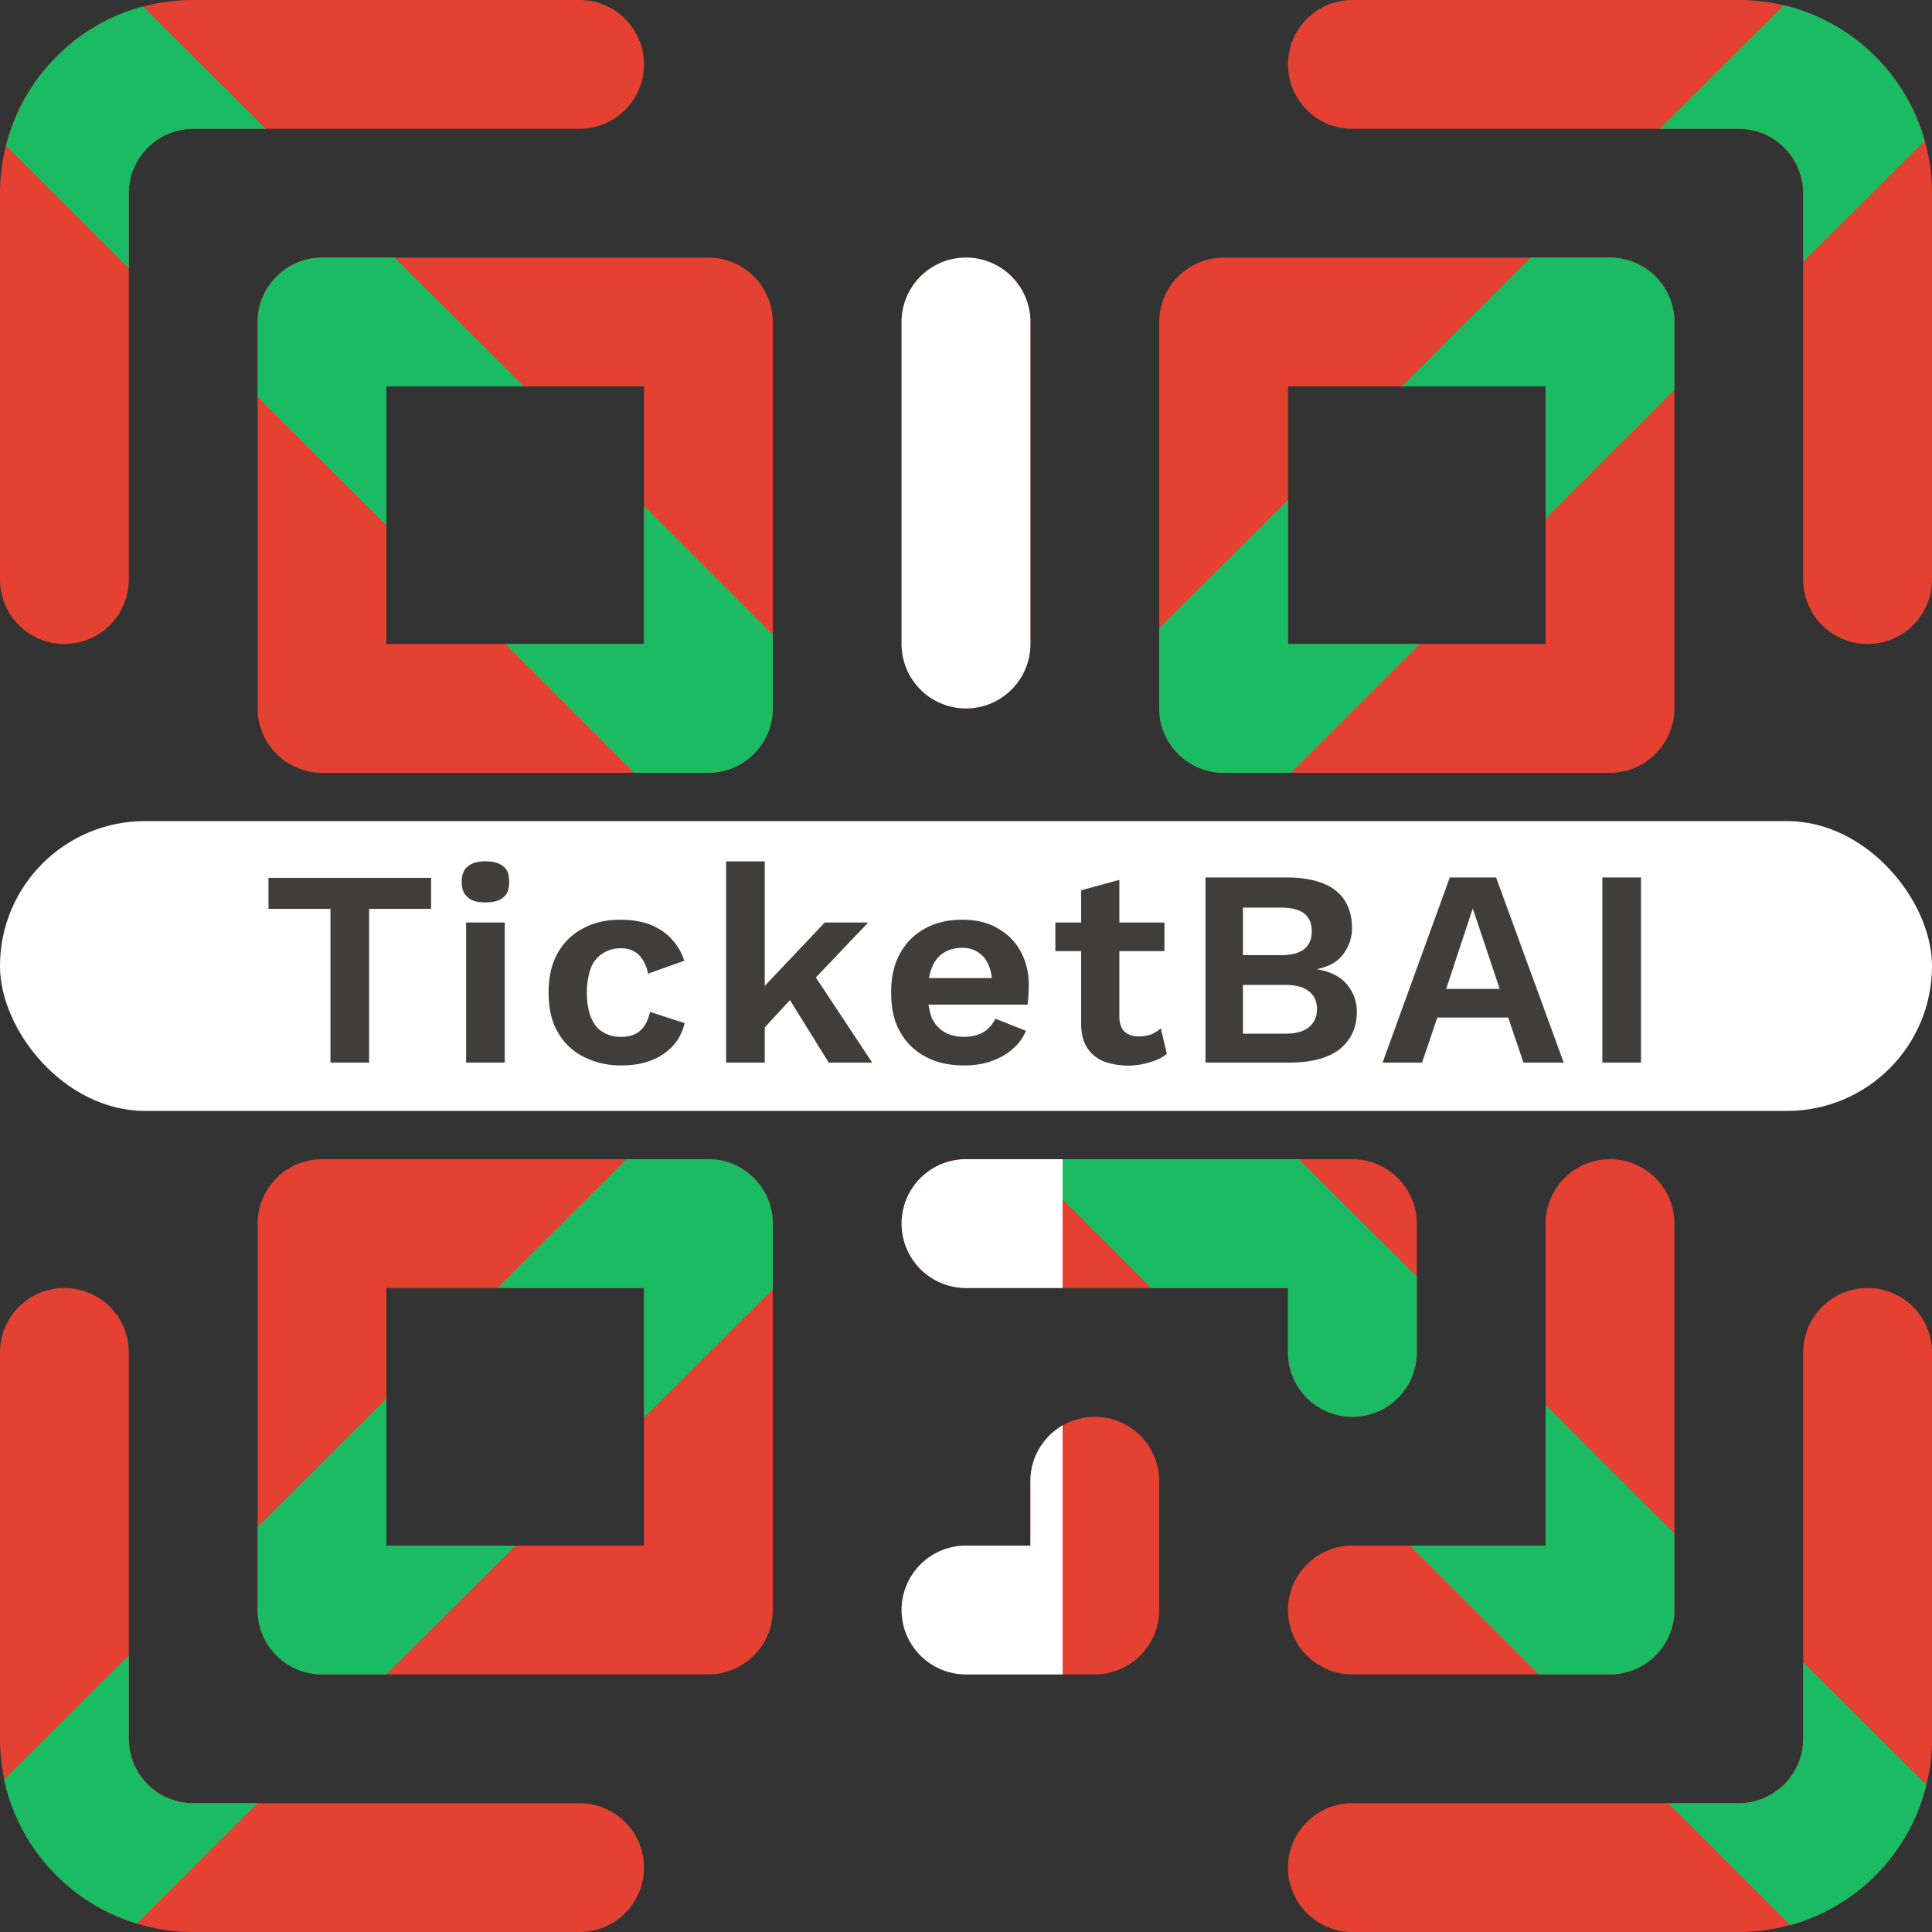 <svg fill="none" viewBox="0 0 48 48" xmlns="http://www.w3.org/2000/svg"><rect x="0" y="0" width="48" height="48" fill="#333333" stroke="none"/><g clip-rule="evenodd" fill-rule="evenodd"><path d="m0 33.6v9.6a4.8 4.8 0 0 0 4.8 4.8h9.6a1.6 1.6 0 0 0 0-3.2h-9.6a1.6 1.6 0 0 1 -1.6-1.6v-9.6a1.6 1.6 0 0 0 -3.2 0zm3.2-19.2v-9.6c0-.88.72-1.6 1.6-1.6h9.6a1.6 1.6 0 0 0 0-3.2h-9.6a4.8 4.8 0 0 0 -4.8 4.8v9.6a1.6 1.6 0 0 0 3.2 0zm14.4 8h-9.6a1.6 1.6 0 0 0 0 3.2h9.6a1.6 1.6 0 0 0 0-3.2zm0-3.2c.88 0 1.6-.72 1.6-1.6v-9.6c0-.88-.72-1.6-1.6-1.6h-9.6c-.88 0-1.6.72-1.6 1.6v9.6c0 .88.72 1.6 1.6 1.6zm0 22.4c.88 0 1.6-.72 1.6-1.6v-9.6c0-.88-.72-1.6-1.6-1.6h-9.6c-.88 0-1.6.72-1.6 1.6v9.6c0 .88.72 1.6 1.6 1.6zm-1.6-25.6h-6.4v-6.4h6.4zm0 22.4h-6.4v-6.4h6.4zm6.4-16v1.6a1.6 1.6 0 0 0 3.2 0v-1.6a1.6 1.6 0 0 0 -3.2 0zm0-14.4v8a1.6 1.6 0 0 0 3.2 0v-8a1.6 1.6 0 0 0 -3.2 0zm3.2 28.8v1.6h-1.6a1.6 1.6 0 0 0 0 3.2h3.2c.88 0 1.6-.72 1.6-1.6v-3.2a1.6 1.6 0 0 0 -3.2 0zm-1.6-4.8h8v1.6a1.6 1.6 0 0 0 3.2 0v-3.2c0-.88-.72-1.6-1.6-1.6h-9.6a1.6 1.6 0 0 0 0 3.2zm9.6-9.6h-3.2a1.6 1.6 0 0 0 0 3.2h3.2a1.6 1.6 0 0 0 0-3.2zm6.4-3.2c.88 0 1.6-.72 1.6-1.6v-9.6c0-.88-.72-1.6-1.6-1.6h-9.6c-.88 0-1.6.72-1.6 1.6v9.6c0 .88.72 1.6 1.6 1.6zm8-4.8v-9.6a4.8 4.8 0 0 0 -4.8-4.8h-9.6a1.6 1.6 0 0 0 0 3.2h9.6c.88 0 1.6.72 1.6 1.6v9.6a1.6 1.6 0 0 0 3.2 0zm-9.6 1.6h-6.4v-6.4h6.4zm6.4 17.6v9.6c0 .88-.72 1.6-1.6 1.6h-9.6a1.6 1.6 0 0 0 0 3.2h9.6a4.8 4.8 0 0 0 4.8-4.8v-9.6a1.6 1.6 0 0 0 -3.2 0zm-6.4-3.2v8h-4.8a1.6 1.6 0 0 0 0 3.2h6.4c.88 0 1.6-.72 1.6-1.6v-9.6a1.6 1.6 0 0 0 -3.2 0z" fill="#e54133"/><path d="m15.77 19.2h1.83c.88 0 1.6-.72 1.6-1.6v-1.83l-3.2-3.2v3.43h-3.44l3.2 3.2zm-9.37-9.34 3.2 3.19v-3.45h3.42l-3.22-3.2h-1.8c-.88 0-1.6.72-1.6 1.6zm-2.85-9.7 3.05 3.04h-1.8c-.88 0-1.6.72-1.6 1.6v1.87l-3.05-3.05a4.8 4.8 0 0 1 3.4-3.46zm25.25 15.45v1.99c0 .88.72 1.6 1.6 1.6h1.67l3.2-3.2h-3.27v-3.58zm6.02-6.01h3.58v3.29l3.2-3.2v-1.69c0-.88-.72-1.6-1.6-1.6h-1.97l-3.2 3.2zm6.42-6.4h1.96c.88 0 1.6.72 1.6 1.6v1.7l3.02-3a4.8 4.8 0 0 0 -3.5-3.37zm-8.97 25.6h-6.87l3.2 3.2h3.4v1.6a1.6 1.6 0 0 0 3.2 0v-1.88zm6.13 6.11v3.49h-3.37l3.2 3.2h1.77c.88 0 1.6-.72 1.6-1.6v-1.9zm6.4 6.38v1.91c0 .88-.72 1.6-1.6 1.6h-1.75l3.03 3.03a4.8 4.8 0 0 0 3.38-3.49l-3.06-3.04zm-25.6-9.26v-1.63c0-.88-.72-1.6-1.6-1.6h-2.03l-3.21 3.2h3.64v3.22zm-6.39 6.37h-3.21v-3.65l-3.2 3.19v2.06c0 .88.72 1.6 1.6 1.6h1.6zm-6.41 6.4h-1.6a1.6 1.6 0 0 1 -1.6-1.6v-2.07l-3.1 3.08a4.8 4.8 0 0 0 3.3 3.58zm16-20.8v-1.6a1.6 1.6 0 0 1 3.2 0v1.6a1.6 1.6 0 0 1 -3.2 0z" fill="#1bbb63"/><path d="m22.4 24v-1.6a1.6 1.6 0 0 1 3.2 0v1.6a1.6 1.6 0 0 1 -3.2 0zm0-8v-8a1.6 1.6 0 0 1 3.2 0v8a1.6 1.6 0 0 1 -3.2 0zm3.2 22.4v-1.6c0-.6.32-1.1.8-1.39v6.19h-2.4a1.6 1.6 0 0 1 0-3.2zm.8-9.6v3.2h-2.4a1.6 1.6 0 0 1 0-3.2z" fill="#fff"/></g><rect fill="#fff" height="7.2" rx="3.6" width="48" y="20.4"/><path d="m40.77 21.8v4.6h-.96v-4.6zm-1.92 4.6h-1l-.38-1.12h-1.76l-.38 1.12h-.98l1.67-4.6h1.15zm-2.92-1.83h1.33l-.67-2zm-5.98 1.83v-4.6h2.01c.56 0 .97.12 1.23.33.27.22.4.53.4.93 0 .25-.08.46-.22.65-.15.2-.37.31-.66.37.32.05.57.17.74.36.17.2.26.43.26.7 0 .4-.15.7-.43.93-.29.22-.7.33-1.25.33zm.93-.72h1.07c.26 0 .45-.06.57-.16.13-.11.2-.26.2-.45 0-.2-.07-.34-.2-.44-.12-.1-.31-.16-.57-.16h-1.07v1.2zm0-1.95h.95c.51 0 .76-.2.76-.59 0-.4-.25-.59-.76-.59h-.95zm-3.07-1.87v3.4c0 .17.05.3.13.37.09.08.2.12.35.12.12 0 .22-.02.31-.05a.88.88 0 0 0 .24-.15l.15.63c-.11.1-.25.16-.42.21a1.8 1.8 0 0 1 -1.15-.02.88.88 0 0 1 -.41-.34c-.1-.15-.15-.36-.15-.61v-3.3zm1.12 1.06v.71h-2.71v-.71h2.7zm-4.98 3.55c-.37 0-.69-.07-.96-.22a1.52 1.52 0 0 1 -.63-.62c-.15-.26-.22-.59-.22-.97s.07-.7.22-.97.36-.48.62-.62c.27-.15.58-.22.92-.22.35 0 .65.07.9.22.24.14.43.33.56.57.13.25.2.52.2.83a4.72 4.72 0 0 1 -.03.49h-2.78v-.66h2.36l-.46.17c0-.3-.07-.52-.2-.68a.68.68 0 0 0 -.56-.24.83.83 0 0 0 -.46.13.77.77 0 0 0 -.28.37c-.07.17-.1.37-.1.62s.04.45.1.62a.8.8 0 0 0 .31.35c.14.08.3.12.48.12.2 0 .37-.04.5-.12a.8.8 0 0 0 .29-.33l.76.3a1.2 1.2 0 0 1 -.34.46c-.15.13-.33.23-.54.3-.2.07-.42.1-.66.1zm-2.38-3.55-1.6 1.68-.2.09-1.03 1.12-.02-1.02 1.77-1.87zm-2.57-1.52v5h-.96v-5zm1.1 2.63 1.57 2.37h-1.08l-1.13-1.82.65-.55zm-4.7-1.18c.32 0 .58.05.8.14.2.09.38.21.51.37.14.15.23.32.29.51l-.9.32a.91.91 0 0 0 -.23-.47.63.63 0 0 0 -.45-.16.8.8 0 0 0 -.45.13.73.73 0 0 0 -.29.36c-.06.17-.1.37-.1.62 0 .24.04.45.1.6.07.17.17.3.3.37.12.08.27.12.45.12.13 0 .25-.02.35-.07s.18-.12.24-.22c.06-.09.1-.2.13-.33l.86.28c-.05.2-.14.4-.28.55a1.4 1.4 0 0 1 -.54.37c-.22.09-.47.13-.76.13a2 2 0 0 1 -.94-.22 1.51 1.51 0 0 1 -.64-.62c-.15-.26-.22-.59-.22-.97s.07-.7.22-.97.36-.48.63-.62c.27-.15.58-.22.92-.22zm-3.34-.43c-.2 0-.35-.04-.44-.13-.1-.08-.15-.21-.15-.38s.05-.3.15-.38c.1-.09.24-.13.44-.13s.35.04.45.13c.1.08.14.2.14.38 0 .17-.04.3-.14.38-.1.09-.25.13-.45.13zm.48.5v3.48h-.96v-3.48zm-1.83-1.12v.78h-1.54v3.82h-.96v-3.82h-1.54v-.77h4.04z" fill="#403e3a"/></svg>